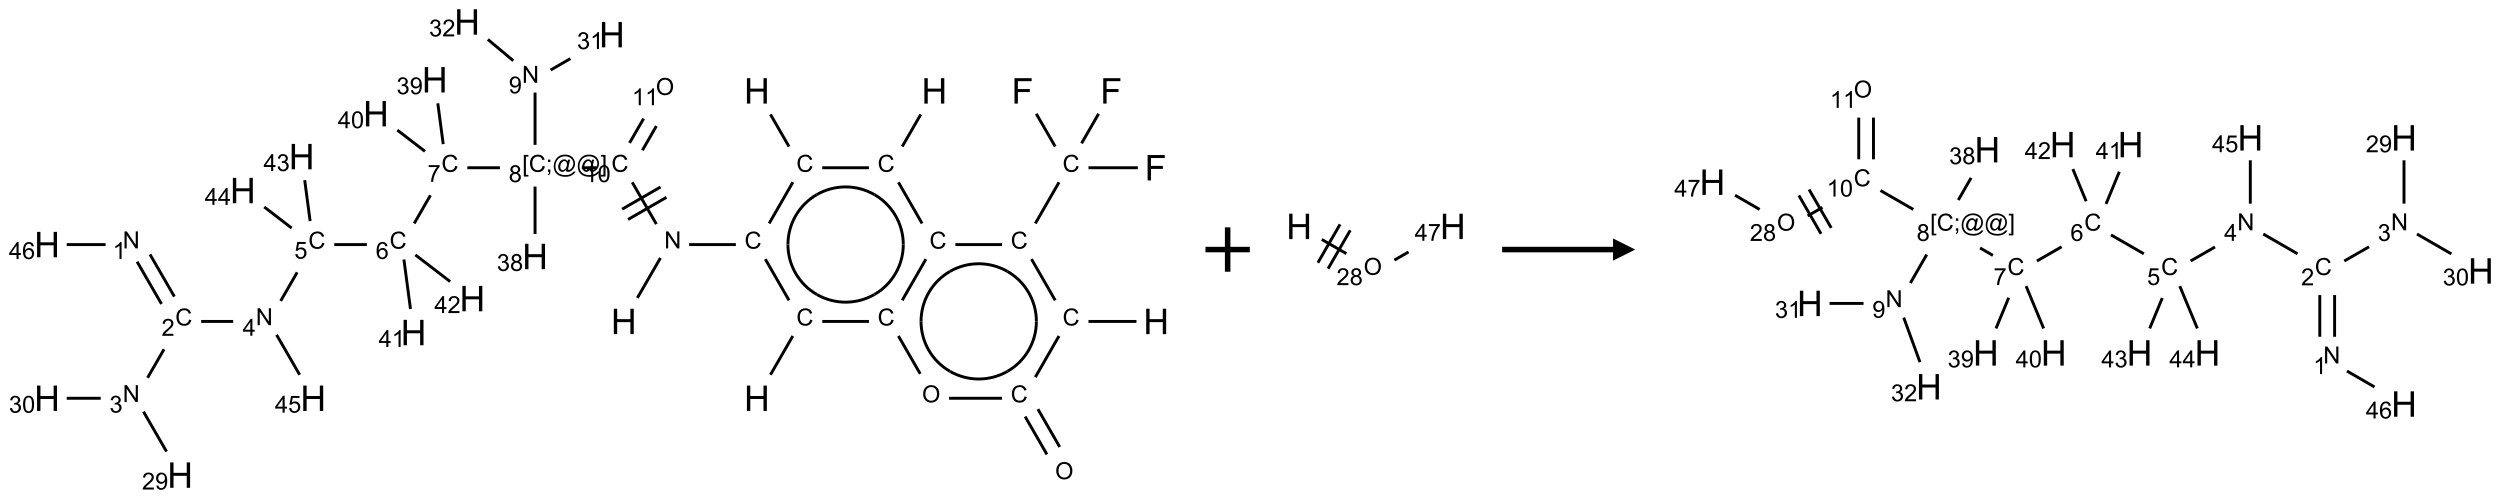 <?xml version="1.0" encoding="UTF-8"?>
<svg xmlns="http://www.w3.org/2000/svg" xmlns:xlink="http://www.w3.org/1999/xlink" width="1127" height="225" viewBox="0 0 1127 225">
<defs>
<g>
<g id="glyph-0-0">
<path d="M 2 0 L 2 -10 L 10 -10 L 10 0 Z M 2.25 -0.25 L 9.75 -0.25 L 9.75 -9.75 L 2.25 -9.75 Z M 2.25 -0.25 "/>
</g>
<g id="glyph-0-1">
<path d="M 1.281 0 L 1.281 -11.453 L 2.797 -11.453 L 2.797 -6.75 L 8.75 -6.75 L 8.75 -11.453 L 10.266 -11.453 L 10.266 0 L 8.75 0 L 8.75 -5.398 L 2.797 -5.398 L 2.797 0 Z M 1.281 0 "/>
</g>
<g id="glyph-0-2">
<path d="M 1.312 0 L 1.312 -11.453 L 9.039 -11.453 L 9.039 -10.102 L 2.828 -10.102 L 2.828 -6.555 L 8.203 -6.555 L 8.203 -5.203 L 2.828 -5.203 L 2.828 0 Z M 1.312 0 "/>
</g>
<g id="glyph-1-0">
<path d="M 1.332 0 L 1.332 -6.668 L 6.668 -6.668 L 6.668 0 Z M 1.5 -0.168 L 6.5 -0.168 L 6.5 -6.5 L 1.5 -6.5 Z M 1.5 -0.168 "/>
</g>
<g id="glyph-1-1">
<path d="M 6.27 -2.676 L 7.281 -2.422 C 7.07 -1.594 6.688 -0.961 6.137 -0.523 C 5.586 -0.086 4.914 0.129 4.121 0.129 C 3.297 0.129 2.629 -0.039 2.113 -0.371 C 1.598 -0.707 1.203 -1.191 0.934 -1.828 C 0.664 -2.465 0.531 -3.145 0.531 -3.875 C 0.531 -4.672 0.684 -5.363 0.988 -5.957 C 1.293 -6.547 1.723 -6.996 2.285 -7.305 C 2.844 -7.613 3.461 -7.766 4.137 -7.766 C 4.898 -7.766 5.543 -7.57 6.062 -7.184 C 6.582 -6.793 6.945 -6.246 7.152 -5.543 L 6.156 -5.309 C 5.98 -5.863 5.723 -6.266 5.387 -6.52 C 5.051 -6.773 4.625 -6.902 4.113 -6.902 C 3.527 -6.902 3.039 -6.762 2.645 -6.48 C 2.25 -6.199 1.973 -5.82 1.812 -5.348 C 1.652 -4.871 1.574 -4.383 1.574 -3.879 C 1.574 -3.23 1.668 -2.664 1.855 -2.18 C 2.047 -1.695 2.34 -1.332 2.738 -1.094 C 3.137 -0.855 3.57 -0.734 4.035 -0.734 C 4.602 -0.734 5.082 -0.898 5.473 -1.223 C 5.867 -1.551 6.133 -2.035 6.27 -2.676 Z M 6.27 -2.676 "/>
</g>
<g id="glyph-1-2">
<path d="M 0.812 0 L 0.812 -7.637 L 1.848 -7.637 L 5.859 -1.641 L 5.859 -7.637 L 6.828 -7.637 L 6.828 0 L 5.793 0 L 1.781 -6 L 1.781 0 Z M 0.812 0 "/>
</g>
<g id="glyph-1-3">
<path d="M 3.973 0 L 3.035 0 L 3.035 -5.973 C 2.809 -5.758 2.516 -5.543 2.148 -5.328 C 1.781 -5.113 1.453 -4.953 1.16 -4.844 L 1.16 -5.75 C 1.684 -5.996 2.145 -6.297 2.535 -6.645 C 2.93 -6.996 3.207 -7.336 3.371 -7.668 L 3.973 -7.668 Z M 3.973 0 "/>
</g>
<g id="glyph-1-4">
<path d="M 0.441 -3.766 C 0.441 -4.668 0.535 -5.395 0.723 -5.945 C 0.906 -6.496 1.184 -6.922 1.551 -7.219 C 1.918 -7.516 2.375 -7.668 2.934 -7.668 C 3.344 -7.668 3.703 -7.586 4.012 -7.418 C 4.32 -7.254 4.574 -7.016 4.777 -6.707 C 4.977 -6.395 5.137 -6.016 5.25 -5.57 C 5.363 -5.125 5.422 -4.523 5.422 -3.766 C 5.422 -2.871 5.328 -2.148 5.145 -1.598 C 4.961 -1.047 4.688 -0.621 4.32 -0.32 C 3.953 -0.02 3.492 0.129 2.934 0.129 C 2.195 0.129 1.617 -0.133 1.199 -0.66 C 0.695 -1.297 0.441 -2.332 0.441 -3.766 Z M 1.406 -3.766 C 1.406 -2.512 1.555 -1.68 1.848 -1.262 C 2.141 -0.848 2.5 -0.641 2.934 -0.641 C 3.363 -0.641 3.727 -0.848 4.02 -1.266 C 4.312 -1.684 4.457 -2.516 4.457 -3.766 C 4.457 -5.023 4.312 -5.859 4.02 -6.27 C 3.727 -6.684 3.359 -6.891 2.922 -6.891 C 2.492 -6.891 2.148 -6.707 1.891 -6.344 C 1.566 -5.879 1.406 -5.02 1.406 -3.766 Z M 1.406 -3.766 "/>
</g>
<g id="glyph-1-5">
<path d="M 0.723 2.121 L 0.723 -7.637 L 2.793 -7.637 L 2.793 -6.859 L 1.66 -6.859 L 1.66 1.344 L 2.793 1.344 L 2.793 2.121 Z M 0.723 2.121 "/>
</g>
<g id="glyph-1-6">
<path d="M 0.949 -4.465 L 0.949 -5.531 L 2.016 -5.531 L 2.016 -4.465 Z M 0.949 0 L 0.949 -1.066 L 2.016 -1.066 L 2.016 0 C 2.016 0.391 1.945 0.711 1.809 0.949 C 1.668 1.191 1.449 1.379 1.145 1.512 L 0.887 1.109 C 1.082 1.023 1.23 0.895 1.324 0.727 C 1.418 0.559 1.469 0.316 1.48 0 Z M 0.949 0 "/>
</g>
<g id="glyph-1-7">
<path d="M 6.047 -0.848 C 5.82 -0.59 5.57 -0.379 5.289 -0.223 C 5.008 -0.062 4.73 0.016 4.449 0.016 C 4.141 0.016 3.84 -0.074 3.547 -0.254 C 3.254 -0.434 3.02 -0.715 2.836 -1.09 C 2.652 -1.465 2.562 -1.875 2.562 -2.324 C 2.562 -2.875 2.703 -3.43 2.988 -3.98 C 3.27 -4.535 3.621 -4.953 4.043 -5.23 C 4.461 -5.508 4.871 -5.645 5.266 -5.645 C 5.566 -5.645 5.855 -5.566 6.129 -5.41 C 6.402 -5.25 6.641 -5.012 6.84 -4.688 L 7.016 -5.496 L 7.949 -5.496 L 7.199 -2 C 7.094 -1.516 7.043 -1.246 7.043 -1.191 C 7.043 -1.098 7.078 -1.02 7.148 -0.949 C 7.219 -0.883 7.305 -0.848 7.406 -0.848 C 7.59 -0.848 7.832 -0.953 8.129 -1.168 C 8.527 -1.445 8.84 -1.816 9.07 -2.285 C 9.301 -2.75 9.418 -3.234 9.418 -3.73 C 9.418 -4.309 9.27 -4.852 8.973 -5.355 C 8.676 -5.859 8.23 -6.262 7.645 -6.562 C 7.055 -6.863 6.406 -7.016 5.691 -7.016 C 4.879 -7.016 4.137 -6.824 3.465 -6.445 C 2.793 -6.066 2.273 -5.52 1.902 -4.809 C 1.535 -4.098 1.348 -3.34 1.348 -2.527 C 1.348 -1.676 1.535 -0.941 1.902 -0.328 C 2.273 0.285 2.809 0.742 3.508 1.035 C 4.207 1.328 4.984 1.473 5.832 1.473 C 6.742 1.473 7.504 1.32 8.121 1.016 C 8.734 0.711 9.195 0.34 9.5 -0.098 L 10.441 -0.098 C 10.266 0.266 9.961 0.637 9.531 1.016 C 9.102 1.395 8.59 1.695 7.996 1.914 C 7.402 2.133 6.688 2.246 5.848 2.246 C 5.078 2.246 4.367 2.145 3.715 1.949 C 3.066 1.75 2.512 1.453 2.051 1.055 C 1.594 0.656 1.25 0.199 1.016 -0.316 C 0.723 -0.973 0.578 -1.684 0.578 -2.441 C 0.578 -3.289 0.75 -4.098 1.098 -4.863 C 1.523 -5.805 2.125 -6.527 2.902 -7.027 C 3.684 -7.527 4.629 -7.777 5.738 -7.777 C 6.602 -7.777 7.375 -7.602 8.059 -7.246 C 8.746 -6.895 9.285 -6.371 9.684 -5.672 C 10.02 -5.07 10.188 -4.418 10.188 -3.715 C 10.188 -2.707 9.832 -1.812 9.125 -1.031 C 8.492 -0.328 7.801 0.02 7.051 0.02 C 6.812 0.02 6.617 -0.016 6.473 -0.09 C 6.324 -0.16 6.215 -0.266 6.145 -0.402 C 6.102 -0.488 6.066 -0.637 6.047 -0.848 Z M 3.527 -2.262 C 3.527 -1.785 3.641 -1.414 3.863 -1.152 C 4.09 -0.887 4.348 -0.754 4.641 -0.754 C 4.836 -0.754 5.039 -0.812 5.254 -0.93 C 5.469 -1.047 5.676 -1.219 5.871 -1.449 C 6.066 -1.676 6.23 -1.969 6.355 -2.32 C 6.48 -2.672 6.543 -3.027 6.543 -3.379 C 6.543 -3.852 6.426 -4.219 6.191 -4.48 C 5.957 -4.738 5.672 -4.871 5.332 -4.871 C 5.109 -4.871 4.902 -4.812 4.707 -4.699 C 4.512 -4.586 4.32 -4.406 4.137 -4.156 C 3.953 -3.906 3.805 -3.602 3.691 -3.246 C 3.582 -2.887 3.527 -2.559 3.527 -2.262 Z M 3.527 -2.262 "/>
</g>
<g id="glyph-1-8">
<path d="M 2.27 2.121 L 0.203 2.121 L 0.203 1.344 L 1.332 1.344 L 1.332 -6.859 L 0.203 -6.859 L 0.203 -7.637 L 2.27 -7.637 Z M 2.27 2.121 "/>
</g>
<g id="glyph-1-9">
<path d="M 1.887 -4.141 C 1.496 -4.281 1.207 -4.484 1.02 -4.75 C 0.832 -5.016 0.738 -5.328 0.738 -5.699 C 0.738 -6.254 0.938 -6.719 1.34 -7.098 C 1.738 -7.477 2.27 -7.668 2.934 -7.668 C 3.598 -7.668 4.137 -7.473 4.543 -7.086 C 4.949 -6.699 5.152 -6.227 5.152 -5.672 C 5.152 -5.316 5.059 -5.008 4.871 -4.746 C 4.688 -4.484 4.406 -4.281 4.027 -4.141 C 4.496 -3.988 4.852 -3.742 5.098 -3.402 C 5.34 -3.062 5.465 -2.656 5.465 -2.184 C 5.465 -1.531 5.234 -0.98 4.77 -0.535 C 4.309 -0.09 3.703 0.129 2.949 0.129 C 2.195 0.129 1.586 -0.094 1.125 -0.539 C 0.664 -0.984 0.434 -1.543 0.434 -2.207 C 0.434 -2.703 0.559 -3.121 0.809 -3.457 C 1.062 -3.793 1.422 -4.02 1.887 -4.141 Z M 1.699 -5.73 C 1.699 -5.367 1.812 -5.074 2.047 -4.844 C 2.281 -4.613 2.582 -4.5 2.953 -4.5 C 3.312 -4.5 3.609 -4.613 3.84 -4.84 C 4.07 -5.066 4.188 -5.348 4.188 -5.676 C 4.188 -6.02 4.07 -6.309 3.832 -6.543 C 3.594 -6.777 3.297 -6.895 2.941 -6.895 C 2.586 -6.895 2.289 -6.781 2.051 -6.551 C 1.816 -6.324 1.699 -6.047 1.699 -5.73 Z M 1.395 -2.203 C 1.395 -1.938 1.461 -1.676 1.586 -1.426 C 1.711 -1.176 1.902 -0.984 2.152 -0.848 C 2.402 -0.711 2.672 -0.641 2.957 -0.641 C 3.406 -0.641 3.777 -0.785 4.066 -1.074 C 4.359 -1.363 4.504 -1.727 4.504 -2.172 C 4.504 -2.625 4.355 -2.996 4.055 -3.293 C 3.754 -3.586 3.379 -3.734 2.926 -3.734 C 2.484 -3.734 2.121 -3.59 1.832 -3.297 C 1.543 -3.004 1.395 -2.641 1.395 -2.203 Z M 1.395 -2.203 "/>
</g>
<g id="glyph-1-10">
<path d="M 0.504 -6.637 L 0.504 -7.535 L 5.449 -7.535 L 5.449 -6.809 C 4.961 -6.289 4.48 -5.602 4.004 -4.746 C 3.527 -3.887 3.156 -3.004 2.895 -2.098 C 2.707 -1.461 2.59 -0.762 2.535 0 L 1.574 0 C 1.582 -0.602 1.703 -1.328 1.926 -2.176 C 2.152 -3.027 2.477 -3.848 2.898 -4.637 C 3.32 -5.426 3.77 -6.094 4.246 -6.637 Z M 0.504 -6.637 "/>
</g>
<g id="glyph-1-11">
<path d="M 5.309 -5.766 L 4.375 -5.691 C 4.293 -6.059 4.172 -6.328 4.02 -6.496 C 3.766 -6.762 3.453 -6.895 3.082 -6.895 C 2.785 -6.895 2.523 -6.812 2.297 -6.645 C 2 -6.43 1.77 -6.117 1.598 -5.703 C 1.43 -5.289 1.34 -4.703 1.332 -3.938 C 1.559 -4.281 1.836 -4.535 2.16 -4.703 C 2.488 -4.871 2.828 -4.953 3.188 -4.953 C 3.812 -4.953 4.344 -4.723 4.785 -4.262 C 5.223 -3.801 5.441 -3.207 5.441 -2.48 C 5.441 -2 5.34 -1.555 5.133 -1.145 C 4.926 -0.73 4.641 -0.418 4.281 -0.199 C 3.922 0.02 3.512 0.129 3.051 0.129 C 2.27 0.129 1.633 -0.156 1.141 -0.73 C 0.648 -1.305 0.402 -2.254 0.402 -3.574 C 0.402 -5.051 0.672 -6.121 1.219 -6.793 C 1.695 -7.375 2.336 -7.668 3.141 -7.668 C 3.742 -7.668 4.234 -7.5 4.617 -7.16 C 5 -6.824 5.23 -6.359 5.309 -5.766 Z M 1.48 -2.473 C 1.48 -2.152 1.547 -1.844 1.684 -1.547 C 1.82 -1.25 2.016 -1.027 2.262 -0.871 C 2.508 -0.719 2.766 -0.641 3.035 -0.641 C 3.434 -0.641 3.773 -0.801 4.059 -1.121 C 4.344 -1.441 4.484 -1.875 4.484 -2.422 C 4.484 -2.949 4.344 -3.367 4.062 -3.668 C 3.781 -3.973 3.426 -4.125 3 -4.125 C 2.578 -4.125 2.219 -3.973 1.922 -3.668 C 1.625 -3.363 1.48 -2.969 1.48 -2.473 Z M 1.48 -2.473 "/>
</g>
<g id="glyph-1-12">
<path d="M 0.441 -2 L 1.426 -2.082 C 1.5 -1.605 1.668 -1.242 1.934 -1.004 C 2.199 -0.762 2.52 -0.641 2.895 -0.641 C 3.348 -0.641 3.73 -0.812 4.043 -1.152 C 4.355 -1.492 4.512 -1.941 4.512 -2.504 C 4.512 -3.039 4.359 -3.461 4.059 -3.77 C 3.758 -4.078 3.367 -4.234 2.879 -4.234 C 2.578 -4.234 2.305 -4.164 2.062 -4.027 C 1.82 -3.891 1.629 -3.715 1.488 -3.496 L 0.609 -3.609 L 1.348 -7.531 L 5.145 -7.531 L 5.145 -6.637 L 2.098 -6.637 L 1.688 -4.582 C 2.145 -4.902 2.625 -5.062 3.129 -5.062 C 3.797 -5.062 4.359 -4.832 4.816 -4.371 C 5.277 -3.91 5.504 -3.312 5.504 -2.59 C 5.504 -1.898 5.305 -1.301 4.902 -0.797 C 4.41 -0.18 3.742 0.129 2.895 0.129 C 2.199 0.129 1.633 -0.062 1.195 -0.453 C 0.758 -0.844 0.504 -1.359 0.441 -2 Z M 0.441 -2 "/>
</g>
<g id="glyph-1-13">
<path d="M 3.449 0 L 3.449 -1.828 L 0.137 -1.828 L 0.137 -2.688 L 3.621 -7.637 L 4.387 -7.637 L 4.387 -2.688 L 5.418 -2.688 L 5.418 -1.828 L 4.387 -1.828 L 4.387 0 Z M 3.449 -2.688 L 3.449 -6.129 L 1.059 -2.688 Z M 3.449 -2.688 "/>
</g>
<g id="glyph-1-14">
<path d="M 5.371 -0.902 L 5.371 0 L 0.324 0 C 0.316 -0.227 0.352 -0.441 0.434 -0.652 C 0.562 -0.996 0.766 -1.332 1.051 -1.668 C 1.332 -2 1.742 -2.387 2.277 -2.824 C 3.105 -3.504 3.668 -4.043 3.957 -4.441 C 4.25 -4.84 4.395 -5.215 4.395 -5.566 C 4.395 -5.938 4.262 -6.254 3.996 -6.508 C 3.73 -6.762 3.387 -6.891 2.957 -6.891 C 2.508 -6.891 2.145 -6.754 1.875 -6.484 C 1.605 -6.215 1.469 -5.84 1.465 -5.359 L 0.5 -5.457 C 0.566 -6.176 0.812 -6.727 1.246 -7.102 C 1.676 -7.477 2.254 -7.668 2.98 -7.668 C 3.711 -7.668 4.293 -7.465 4.719 -7.059 C 5.145 -6.652 5.359 -6.148 5.359 -5.547 C 5.359 -5.242 5.297 -4.941 5.172 -4.645 C 5.047 -4.352 4.84 -4.039 4.551 -3.715 C 4.262 -3.387 3.777 -2.938 3.105 -2.371 C 2.543 -1.898 2.18 -1.578 2.02 -1.41 C 1.859 -1.242 1.73 -1.07 1.625 -0.902 Z M 5.371 -0.902 "/>
</g>
<g id="glyph-1-15">
<path d="M 0.449 -2.016 L 1.387 -2.141 C 1.492 -1.609 1.676 -1.227 1.934 -0.992 C 2.191 -0.758 2.508 -0.641 2.879 -0.641 C 3.32 -0.641 3.695 -0.793 3.996 -1.098 C 4.301 -1.402 4.453 -1.781 4.453 -2.234 C 4.453 -2.664 4.312 -3.02 4.031 -3.301 C 3.75 -3.578 3.391 -3.719 2.957 -3.719 C 2.781 -3.719 2.562 -3.684 2.297 -3.613 L 2.402 -4.438 C 2.465 -4.43 2.516 -4.426 2.551 -4.426 C 2.949 -4.426 3.312 -4.531 3.629 -4.738 C 3.949 -4.949 4.109 -5.27 4.109 -5.703 C 4.109 -6.047 3.992 -6.332 3.762 -6.559 C 3.527 -6.785 3.227 -6.895 2.859 -6.895 C 2.496 -6.895 2.191 -6.781 1.949 -6.551 C 1.707 -6.324 1.547 -5.98 1.48 -5.52 L 0.543 -5.688 C 0.656 -6.316 0.918 -6.805 1.324 -7.148 C 1.73 -7.492 2.234 -7.668 2.84 -7.668 C 3.254 -7.668 3.641 -7.578 3.988 -7.398 C 4.34 -7.219 4.609 -6.977 4.793 -6.668 C 4.98 -6.359 5.074 -6.031 5.074 -5.684 C 5.074 -5.352 4.984 -5.051 4.809 -4.781 C 4.629 -4.512 4.367 -4.297 4.02 -4.137 C 4.473 -4.031 4.824 -3.816 5.074 -3.488 C 5.324 -3.16 5.449 -2.75 5.449 -2.254 C 5.449 -1.59 5.203 -1.023 4.719 -0.559 C 4.234 -0.098 3.617 0.137 2.875 0.137 C 2.203 0.137 1.648 -0.062 1.207 -0.465 C 0.762 -0.863 0.512 -1.379 0.449 -2.016 Z M 0.449 -2.016 "/>
</g>
<g id="glyph-1-16">
<path d="M 0.582 -1.766 L 1.484 -1.848 C 1.562 -1.426 1.707 -1.117 1.922 -0.926 C 2.137 -0.734 2.414 -0.641 2.75 -0.641 C 3.039 -0.641 3.289 -0.707 3.508 -0.84 C 3.727 -0.973 3.902 -1.148 4.043 -1.367 C 4.18 -1.586 4.297 -1.887 4.391 -2.262 C 4.484 -2.637 4.531 -3.016 4.531 -3.406 C 4.531 -3.449 4.531 -3.512 4.527 -3.594 C 4.34 -3.297 4.082 -3.055 3.758 -2.867 C 3.434 -2.68 3.082 -2.59 2.703 -2.59 C 2.07 -2.59 1.535 -2.816 1.098 -3.277 C 0.66 -3.734 0.441 -4.34 0.441 -5.09 C 0.441 -5.863 0.672 -6.484 1.129 -6.957 C 1.586 -7.43 2.156 -7.668 2.844 -7.668 C 3.34 -7.668 3.793 -7.531 4.207 -7.266 C 4.617 -7 4.93 -6.617 5.145 -6.121 C 5.355 -5.629 5.465 -4.91 5.465 -3.973 C 5.465 -2.996 5.359 -2.223 5.145 -1.645 C 4.934 -1.066 4.617 -0.625 4.199 -0.324 C 3.781 -0.02 3.293 0.129 2.73 0.129 C 2.133 0.129 1.645 -0.035 1.266 -0.367 C 0.887 -0.699 0.66 -1.164 0.582 -1.766 Z M 4.422 -5.137 C 4.422 -5.676 4.277 -6.102 3.992 -6.418 C 3.707 -6.734 3.359 -6.891 2.957 -6.891 C 2.543 -6.891 2.18 -6.719 1.871 -6.379 C 1.562 -6.039 1.406 -5.598 1.406 -5.059 C 1.406 -4.57 1.555 -4.176 1.848 -3.871 C 2.141 -3.566 2.5 -3.418 2.934 -3.418 C 3.367 -3.418 3.723 -3.57 4.004 -3.871 C 4.281 -4.176 4.422 -4.598 4.422 -5.137 Z M 4.422 -5.137 "/>
</g>
<g id="glyph-1-17">
<path d="M 0.516 -3.719 C 0.516 -4.984 0.855 -5.977 1.535 -6.695 C 2.215 -7.414 3.094 -7.77 4.172 -7.77 C 4.875 -7.77 5.512 -7.602 6.078 -7.266 C 6.645 -6.93 7.074 -6.461 7.371 -5.855 C 7.668 -5.254 7.816 -4.57 7.816 -3.809 C 7.816 -3.035 7.66 -2.34 7.348 -1.73 C 7.035 -1.117 6.594 -0.656 6.02 -0.34 C 5.449 -0.027 4.828 0.129 4.168 0.129 C 3.449 0.129 2.805 -0.043 2.238 -0.391 C 1.672 -0.738 1.246 -1.211 0.953 -1.812 C 0.66 -2.414 0.516 -3.047 0.516 -3.719 Z M 1.559 -3.703 C 1.559 -2.781 1.805 -2.059 2.301 -1.527 C 2.793 -1 3.414 -0.734 4.16 -0.734 C 4.922 -0.734 5.547 -1 6.039 -1.535 C 6.531 -2.07 6.777 -2.828 6.777 -3.812 C 6.777 -4.434 6.672 -4.977 6.461 -5.441 C 6.25 -5.902 5.945 -6.262 5.539 -6.52 C 5.133 -6.773 4.68 -6.902 4.176 -6.902 C 3.461 -6.902 2.848 -6.656 2.332 -6.164 C 1.816 -5.672 1.559 -4.852 1.559 -3.703 Z M 1.559 -3.703 "/>
</g>
</g>
</defs>
<path fill="none" stroke-width="0.033" stroke-linecap="butt" stroke-linejoin="miter" stroke="rgb(0%, 0%, 0%)" stroke-opacity="1" stroke-miterlimit="10" d="M 8.153 1.042 L 8.362 1.404 " transform="matrix(40, 0, 0, 40, 21.203, 9.9)"/>
<path fill="none" stroke-width="0.033" stroke-linecap="butt" stroke-linejoin="miter" stroke="rgb(0%, 0%, 0%)" stroke-opacity="1" stroke-miterlimit="10" d="M 8.405 1.807 L 8.138 2.271 " transform="matrix(40, 0, 0, 40, 21.203, 9.9)"/>
<path fill="none" stroke-width="0.033" stroke-linecap="butt" stroke-linejoin="miter" stroke="rgb(0%, 0%, 0%)" stroke-opacity="1" stroke-miterlimit="10" d="M 7.763 2.509 L 7.237 2.509 " transform="matrix(40, 0, 0, 40, 21.203, 9.9)"/>
<path fill="none" stroke-width="0.033" stroke-linecap="butt" stroke-linejoin="miter" stroke="rgb(0%, 0%, 0%)" stroke-opacity="1" stroke-miterlimit="10" d="M 6.913 2.66 L 6.653 3.11 " transform="matrix(40, 0, 0, 40, 21.203, 9.9)"/>
<path fill="none" stroke-width="0.033" stroke-linecap="butt" stroke-linejoin="miter" stroke="rgb(0%, 0%, 0%)" stroke-opacity="1" stroke-miterlimit="10" d="M 6.867 2.278 L 6.595 1.807 " transform="matrix(40, 0, 0, 40, 21.203, 9.9)"/>
<path fill="none" stroke-width="0.033" stroke-linecap="butt" stroke-linejoin="miter" stroke="rgb(0%, 0%, 0%)" stroke-opacity="1" stroke-miterlimit="10" d="M 6.914 1.86 L 6.481 2.11 " transform="matrix(40, 0, 0, 40, 21.203, 9.9)"/>
<path fill="none" stroke-width="0.033" stroke-linecap="butt" stroke-linejoin="miter" stroke="rgb(0%, 0%, 0%)" stroke-opacity="1" stroke-miterlimit="10" d="M 6.981 1.976 L 6.548 2.226 " transform="matrix(40, 0, 0, 40, 21.203, 9.9)"/>
<path fill="none" stroke-width="0.033" stroke-linecap="butt" stroke-linejoin="miter" stroke="rgb(0%, 0%, 0%)" stroke-opacity="1" stroke-miterlimit="10" d="M 6.194 1.643 L 6.027 1.643 " transform="matrix(40, 0, 0, 40, 21.203, 9.9)"/>
<path fill="none" stroke-width="0.033" stroke-linecap="butt" stroke-linejoin="miter" stroke="rgb(0%, 0%, 0%)" stroke-opacity="1" stroke-miterlimit="10" d="M 5.104 1.643 L 4.737 1.643 " transform="matrix(40, 0, 0, 40, 21.203, 9.9)"/>
<path fill="none" stroke-width="0.033" stroke-linecap="butt" stroke-linejoin="miter" stroke="rgb(0%, 0%, 0%)" stroke-opacity="1" stroke-miterlimit="10" d="M 4.321 1.953 L 4.138 2.271 " transform="matrix(40, 0, 0, 40, 21.203, 9.9)"/>
<path fill="none" stroke-width="0.033" stroke-linecap="butt" stroke-linejoin="miter" stroke="rgb(0%, 0%, 0%)" stroke-opacity="1" stroke-miterlimit="10" d="M 3.604 2.509 L 3.237 2.509 " transform="matrix(40, 0, 0, 40, 21.203, 9.9)"/>
<path fill="none" stroke-width="0.033" stroke-linecap="butt" stroke-linejoin="miter" stroke="rgb(0%, 0%, 0%)" stroke-opacity="1" stroke-miterlimit="10" d="M 2.819 2.822 L 2.633 3.144 " transform="matrix(40, 0, 0, 40, 21.203, 9.9)"/>
<path fill="none" stroke-width="0.033" stroke-linecap="butt" stroke-linejoin="miter" stroke="rgb(0%, 0%, 0%)" stroke-opacity="1" stroke-miterlimit="10" d="M 2.098 3.375 L 1.737 3.375 " transform="matrix(40, 0, 0, 40, 21.203, 9.9)"/>
<path fill="none" stroke-width="0.033" stroke-linecap="butt" stroke-linejoin="miter" stroke="rgb(0%, 0%, 0%)" stroke-opacity="1" stroke-miterlimit="10" d="M 1.435 3.095 L 1.16 2.619 " transform="matrix(40, 0, 0, 40, 21.203, 9.9)"/>
<path fill="none" stroke-width="0.033" stroke-linecap="butt" stroke-linejoin="miter" stroke="rgb(0%, 0%, 0%)" stroke-opacity="1" stroke-miterlimit="10" d="M 1.29 3.178 L 1.015 2.702 " transform="matrix(40, 0, 0, 40, 21.203, 9.9)"/>
<path fill="none" stroke-width="0.033" stroke-linecap="butt" stroke-linejoin="miter" stroke="rgb(0%, 0%, 0%)" stroke-opacity="1" stroke-miterlimit="10" d="M 0.66 2.509 L 0.222 2.509 " transform="matrix(40, 0, 0, 40, 21.203, 9.9)"/>
<path fill="none" stroke-width="0.033" stroke-linecap="butt" stroke-linejoin="miter" stroke="rgb(0%, 0%, 0%)" stroke-opacity="1" stroke-miterlimit="10" d="M 1.319 3.688 L 1.133 4.01 " transform="matrix(40, 0, 0, 40, 21.203, 9.9)"/>
<path fill="none" stroke-width="0.033" stroke-linecap="butt" stroke-linejoin="miter" stroke="rgb(0%, 0%, 0%)" stroke-opacity="1" stroke-miterlimit="10" d="M 1.087 4.392 L 1.347 4.842 " transform="matrix(40, 0, 0, 40, 21.203, 9.9)"/>
<path fill="none" stroke-width="0.033" stroke-linecap="butt" stroke-linejoin="miter" stroke="rgb(0%, 0%, 0%)" stroke-opacity="1" stroke-miterlimit="10" d="M 0.605 4.241 L 0.222 4.241 " transform="matrix(40, 0, 0, 40, 21.203, 9.9)"/>
<path fill="none" stroke-width="0.033" stroke-linecap="butt" stroke-linejoin="miter" stroke="rgb(0%, 0%, 0%)" stroke-opacity="1" stroke-miterlimit="10" d="M 2.587 3.526 L 2.847 3.976 " transform="matrix(40, 0, 0, 40, 21.203, 9.9)"/>
<path fill="none" stroke-width="0.033" stroke-linecap="butt" stroke-linejoin="miter" stroke="rgb(0%, 0%, 0%)" stroke-opacity="1" stroke-miterlimit="10" d="M 2.965 2.244 L 2.904 1.783 " transform="matrix(40, 0, 0, 40, 21.203, 9.9)"/>
<path fill="none" stroke-width="0.033" stroke-linecap="butt" stroke-linejoin="miter" stroke="rgb(0%, 0%, 0%)" stroke-opacity="1" stroke-miterlimit="10" d="M 2.757 2.323 L 2.448 2.085 " transform="matrix(40, 0, 0, 40, 21.203, 9.9)"/>
<path fill="none" stroke-width="0.033" stroke-linecap="butt" stroke-linejoin="miter" stroke="rgb(0%, 0%, 0%)" stroke-opacity="1" stroke-miterlimit="10" d="M 4.022 2.677 L 4.096 3.235 " transform="matrix(40, 0, 0, 40, 21.203, 9.9)"/>
<path fill="none" stroke-width="0.033" stroke-linecap="butt" stroke-linejoin="miter" stroke="rgb(0%, 0%, 0%)" stroke-opacity="1" stroke-miterlimit="10" d="M 4.151 2.625 L 4.543 2.926 " transform="matrix(40, 0, 0, 40, 21.203, 9.9)"/>
<path fill="none" stroke-width="0.033" stroke-linecap="butt" stroke-linejoin="miter" stroke="rgb(0%, 0%, 0%)" stroke-opacity="1" stroke-miterlimit="10" d="M 4.465 1.377 L 4.404 0.917 " transform="matrix(40, 0, 0, 40, 21.203, 9.9)"/>
<path fill="none" stroke-width="0.033" stroke-linecap="butt" stroke-linejoin="miter" stroke="rgb(0%, 0%, 0%)" stroke-opacity="1" stroke-miterlimit="10" d="M 4.259 1.458 L 3.948 1.219 " transform="matrix(40, 0, 0, 40, 21.203, 9.9)"/>
<path fill="none" stroke-width="0.033" stroke-linecap="butt" stroke-linejoin="miter" stroke="rgb(0%, 0%, 0%)" stroke-opacity="1" stroke-miterlimit="10" d="M 5.5 1.385 L 5.5 0.796 " transform="matrix(40, 0, 0, 40, 21.203, 9.9)"/>
<path fill="none" stroke-width="0.033" stroke-linecap="butt" stroke-linejoin="miter" stroke="rgb(0%, 0%, 0%)" stroke-opacity="1" stroke-miterlimit="10" d="M 5.675 0.542 L 5.898 0.413 " transform="matrix(40, 0, 0, 40, 21.203, 9.9)"/>
<path fill="none" stroke-width="0.033" stroke-linecap="butt" stroke-linejoin="miter" stroke="rgb(0%, 0%, 0%)" stroke-opacity="1" stroke-miterlimit="10" d="M 5.255 0.437 L 4.968 0.197 " transform="matrix(40, 0, 0, 40, 21.203, 9.9)"/>
<path fill="none" stroke-width="0.033" stroke-linecap="butt" stroke-linejoin="miter" stroke="rgb(0%, 0%, 0%)" stroke-opacity="1" stroke-miterlimit="10" d="M 5.5 1.855 L 5.5 2.39 " transform="matrix(40, 0, 0, 40, 21.203, 9.9)"/>
<path fill="none" stroke-width="0.033" stroke-linecap="butt" stroke-linejoin="miter" stroke="rgb(0%, 0%, 0%)" stroke-opacity="1" stroke-miterlimit="10" d="M 6.71 1.446 L 6.867 1.173 " transform="matrix(40, 0, 0, 40, 21.203, 9.9)"/>
<path fill="none" stroke-width="0.033" stroke-linecap="butt" stroke-linejoin="miter" stroke="rgb(0%, 0%, 0%)" stroke-opacity="1" stroke-miterlimit="10" d="M 6.565 1.363 L 6.723 1.09 " transform="matrix(40, 0, 0, 40, 21.203, 9.9)"/>
<path fill="none" stroke-width="0.033" stroke-linecap="butt" stroke-linejoin="miter" stroke="rgb(0%, 0%, 0%)" stroke-opacity="1" stroke-miterlimit="10" d="M 8.095 2.673 L 8.362 3.137 " transform="matrix(40, 0, 0, 40, 21.203, 9.9)"/>
<path fill="none" stroke-width="0.033" stroke-linecap="butt" stroke-linejoin="miter" stroke="rgb(0%, 0%, 0%)" stroke-opacity="1" stroke-miterlimit="10" d="M 8.405 3.539 L 8.153 3.976 " transform="matrix(40, 0, 0, 40, 21.203, 9.9)"/>
<path fill="none" stroke-width="0.033" stroke-linecap="butt" stroke-linejoin="miter" stroke="rgb(0%, 0%, 0%)" stroke-opacity="1" stroke-miterlimit="10" d="M 8.737 3.375 L 9.263 3.375 " transform="matrix(40, 0, 0, 40, 21.203, 9.9)"/>
<path fill="none" stroke-width="0.033" stroke-linecap="butt" stroke-linejoin="miter" stroke="rgb(0%, 0%, 0%)" stroke-opacity="1" stroke-miterlimit="10" d="M 9.595 3.539 L 9.841 3.966 " transform="matrix(40, 0, 0, 40, 21.203, 9.9)"/>
<path fill="none" stroke-width="0.033" stroke-linecap="butt" stroke-linejoin="miter" stroke="rgb(0%, 0%, 0%)" stroke-opacity="1" stroke-miterlimit="10" d="M 10.166 4.241 L 10.763 4.241 " transform="matrix(40, 0, 0, 40, 21.203, 9.9)"/>
<path fill="none" stroke-width="0.033" stroke-linecap="butt" stroke-linejoin="miter" stroke="rgb(0%, 0%, 0%)" stroke-opacity="1" stroke-miterlimit="10" d="M 11.023 4.447 L 11.269 4.874 " transform="matrix(40, 0, 0, 40, 21.203, 9.9)"/>
<path fill="none" stroke-width="0.033" stroke-linecap="butt" stroke-linejoin="miter" stroke="rgb(0%, 0%, 0%)" stroke-opacity="1" stroke-miterlimit="10" d="M 11.167 4.363 L 11.413 4.79 " transform="matrix(40, 0, 0, 40, 21.203, 9.9)"/>
<path fill="none" stroke-width="0.033" stroke-linecap="butt" stroke-linejoin="miter" stroke="rgb(0%, 0%, 0%)" stroke-opacity="1" stroke-miterlimit="10" d="M 11.138 4.003 L 11.405 3.539 " transform="matrix(40, 0, 0, 40, 21.203, 9.9)"/>
<path fill="none" stroke-width="0.033" stroke-linecap="butt" stroke-linejoin="miter" stroke="rgb(0%, 0%, 0%)" stroke-opacity="1" stroke-miterlimit="10" d="M 11.737 3.375 L 12.278 3.375 " transform="matrix(40, 0, 0, 40, 21.203, 9.9)"/>
<path fill="none" stroke-width="0.033" stroke-linecap="butt" stroke-linejoin="miter" stroke="rgb(0%, 0%, 0%)" stroke-opacity="1" stroke-miterlimit="10" d="M 11.362 3.137 L 11.095 2.673 " transform="matrix(40, 0, 0, 40, 21.203, 9.9)"/>
<path fill="none" stroke-width="0.033" stroke-linecap="butt" stroke-linejoin="miter" stroke="rgb(0%, 0%, 0%)" stroke-opacity="1" stroke-miterlimit="10" d="M 11.138 2.271 L 11.405 1.807 " transform="matrix(40, 0, 0, 40, 21.203, 9.9)"/>
<path fill="none" stroke-width="0.033" stroke-linecap="butt" stroke-linejoin="miter" stroke="rgb(0%, 0%, 0%)" stroke-opacity="1" stroke-miterlimit="10" d="M 11.362 1.404 L 11.149 1.035 " transform="matrix(40, 0, 0, 40, 21.203, 9.9)"/>
<path fill="none" stroke-width="0.033" stroke-linecap="butt" stroke-linejoin="miter" stroke="rgb(0%, 0%, 0%)" stroke-opacity="1" stroke-miterlimit="10" d="M 11.737 1.643 L 12.293 1.643 " transform="matrix(40, 0, 0, 40, 21.203, 9.9)"/>
<path fill="none" stroke-width="0.033" stroke-linecap="butt" stroke-linejoin="miter" stroke="rgb(0%, 0%, 0%)" stroke-opacity="1" stroke-miterlimit="10" d="M 11.659 1.368 L 11.851 1.035 " transform="matrix(40, 0, 0, 40, 21.203, 9.9)"/>
<path fill="none" stroke-width="0.033" stroke-linecap="butt" stroke-linejoin="miter" stroke="rgb(0%, 0%, 0%)" stroke-opacity="1" stroke-miterlimit="10" d="M 10.763 2.509 L 10.237 2.509 " transform="matrix(40, 0, 0, 40, 21.203, 9.9)"/>
<path fill="none" stroke-width="0.033" stroke-linecap="butt" stroke-linejoin="miter" stroke="rgb(0%, 0%, 0%)" stroke-opacity="1" stroke-miterlimit="10" d="M 9.905 2.673 L 9.638 3.137 " transform="matrix(40, 0, 0, 40, 21.203, 9.9)"/>
<path fill="none" stroke-width="0.033" stroke-linecap="butt" stroke-linejoin="miter" stroke="rgb(0%, 0%, 0%)" stroke-opacity="1" stroke-miterlimit="10" d="M 9.862 2.271 L 9.595 1.807 " transform="matrix(40, 0, 0, 40, 21.203, 9.9)"/>
<path fill="none" stroke-width="0.033" stroke-linecap="butt" stroke-linejoin="miter" stroke="rgb(0%, 0%, 0%)" stroke-opacity="1" stroke-miterlimit="10" d="M 9.263 1.643 L 8.737 1.643 " transform="matrix(40, 0, 0, 40, 21.203, 9.9)"/>
<path fill="none" stroke-width="0.033" stroke-linecap="butt" stroke-linejoin="miter" stroke="rgb(0%, 0%, 0%)" stroke-opacity="1" stroke-miterlimit="10" d="M 9.638 1.404 L 9.847 1.042 " transform="matrix(40, 0, 0, 40, 21.203, 9.9)"/>
<path fill="none" stroke-width="0.033" stroke-linecap="butt" stroke-linejoin="miter" stroke="rgb(0%, 0%, 0%)" stroke-opacity="1" stroke-miterlimit="10" d="M 8.35 2.509 C 8.35 2.277 8.474 2.062 8.675 1.946 " transform="matrix(40, 0, 0, 40, 21.203, 9.9)"/>
<path fill="none" stroke-width="0.033" stroke-linecap="butt" stroke-linejoin="miter" stroke="rgb(0%, 0%, 0%)" stroke-opacity="1" stroke-miterlimit="10" d="M 8.675 3.071 C 8.474 2.955 8.35 2.741 8.35 2.509 " transform="matrix(40, 0, 0, 40, 21.203, 9.9)"/>
<path fill="none" stroke-width="0.033" stroke-linecap="butt" stroke-linejoin="miter" stroke="rgb(0%, 0%, 0%)" stroke-opacity="1" stroke-miterlimit="10" d="M 9.325 3.071 C 9.124 3.187 8.876 3.187 8.675 3.071 " transform="matrix(40, 0, 0, 40, 21.203, 9.9)"/>
<path fill="none" stroke-width="0.033" stroke-linecap="butt" stroke-linejoin="miter" stroke="rgb(0%, 0%, 0%)" stroke-opacity="1" stroke-miterlimit="10" d="M 9.65 2.509 C 9.65 2.741 9.526 2.955 9.325 3.071 " transform="matrix(40, 0, 0, 40, 21.203, 9.9)"/>
<path fill="none" stroke-width="0.033" stroke-linecap="butt" stroke-linejoin="miter" stroke="rgb(0%, 0%, 0%)" stroke-opacity="1" stroke-miterlimit="10" d="M 9.325 1.946 C 9.526 2.062 9.65 2.277 9.65 2.509 " transform="matrix(40, 0, 0, 40, 21.203, 9.9)"/>
<path fill="none" stroke-width="0.033" stroke-linecap="butt" stroke-linejoin="miter" stroke="rgb(0%, 0%, 0%)" stroke-opacity="1" stroke-miterlimit="10" d="M 8.675 1.946 C 8.876 1.83 9.124 1.83 9.325 1.946 " transform="matrix(40, 0, 0, 40, 21.203, 9.9)"/>
<path fill="none" stroke-width="0.033" stroke-linecap="butt" stroke-linejoin="miter" stroke="rgb(0%, 0%, 0%)" stroke-opacity="1" stroke-miterlimit="10" d="M 10.175 3.937 C 9.974 3.821 9.85 3.607 9.85 3.375 " transform="matrix(40, 0, 0, 40, 21.203, 9.9)"/>
<path fill="none" stroke-width="0.033" stroke-linecap="butt" stroke-linejoin="miter" stroke="rgb(0%, 0%, 0%)" stroke-opacity="1" stroke-miterlimit="10" d="M 10.825 3.937 C 10.624 4.053 10.376 4.053 10.175 3.937 " transform="matrix(40, 0, 0, 40, 21.203, 9.9)"/>
<path fill="none" stroke-width="0.033" stroke-linecap="butt" stroke-linejoin="miter" stroke="rgb(0%, 0%, 0%)" stroke-opacity="1" stroke-miterlimit="10" d="M 11.15 3.375 C 11.15 3.607 11.026 3.821 10.825 3.937 " transform="matrix(40, 0, 0, 40, 21.203, 9.9)"/>
<path fill="none" stroke-width="0.033" stroke-linecap="butt" stroke-linejoin="miter" stroke="rgb(0%, 0%, 0%)" stroke-opacity="1" stroke-miterlimit="10" d="M 10.825 2.812 C 11.026 2.928 11.15 3.143 11.15 3.375 " transform="matrix(40, 0, 0, 40, 21.203, 9.9)"/>
<path fill="none" stroke-width="0.033" stroke-linecap="butt" stroke-linejoin="miter" stroke="rgb(0%, 0%, 0%)" stroke-opacity="1" stroke-miterlimit="10" d="M 10.175 2.812 C 10.376 2.696 10.624 2.696 10.825 2.812 " transform="matrix(40, 0, 0, 40, 21.203, 9.9)"/>
<path fill="none" stroke-width="0.033" stroke-linecap="butt" stroke-linejoin="miter" stroke="rgb(0%, 0%, 0%)" stroke-opacity="1" stroke-miterlimit="10" d="M 9.85 3.375 C 9.85 3.143 9.974 2.928 10.175 2.812 " transform="matrix(40, 0, 0, 40, 21.203, 9.9)"/>
<g fill="rgb(0%, 0%, 0%)" fill-opacity="1">
<use xlink:href="#glyph-0-1" x="335.43" y="46.699"/>
</g>
<g fill="rgb(0%, 0%, 0%)" fill-opacity="1">
<use xlink:href="#glyph-1-1" x="358.984" y="77.457"/>
</g>
<g fill="rgb(0%, 0%, 0%)" fill-opacity="1">
<use xlink:href="#glyph-1-1" x="335.609" y="112.098"/>
</g>
<g fill="rgb(0%, 0%, 0%)" fill-opacity="1">
<use xlink:href="#glyph-1-2" x="299.438" y="111.965"/>
</g>
<g fill="rgb(0%, 0%, 0%)" fill-opacity="1">
<use xlink:href="#glyph-0-1" x="275.43" y="150.621"/>
</g>
<g fill="rgb(0%, 0%, 0%)" fill-opacity="1">
<use xlink:href="#glyph-1-1" x="275.609" y="77.457"/>
</g>
<g fill="rgb(0%, 0%, 0%)" fill-opacity="1">
<use xlink:href="#glyph-1-3" x="263.453" y="82.094"/>
<use xlink:href="#glyph-1-4" x="269.385" y="82.094"/>
</g>
<g fill="rgb(0%, 0%, 0%)" fill-opacity="1">
<use xlink:href="#glyph-1-5" x="235.414" y="77.465"/>
<use xlink:href="#glyph-1-1" x="238.378" y="77.465"/>
<use xlink:href="#glyph-1-6" x="246.081" y="77.465"/>
<use xlink:href="#glyph-1-7" x="249.044" y="77.465"/>
<use xlink:href="#glyph-1-7" x="259.872" y="77.465"/>
<use xlink:href="#glyph-1-8" x="270.701" y="77.465"/>
</g>
<g fill="rgb(0%, 0%, 0%)" fill-opacity="1">
<use xlink:href="#glyph-1-9" x="229.344" y="82.094"/>
</g>
<g fill="rgb(0%, 0%, 0%)" fill-opacity="1">
<use xlink:href="#glyph-1-1" x="198.984" y="77.457"/>
</g>
<g fill="rgb(0%, 0%, 0%)" fill-opacity="1">
<use xlink:href="#glyph-1-10" x="192.734" y="81.965"/>
</g>
<g fill="rgb(0%, 0%, 0%)" fill-opacity="1">
<use xlink:href="#glyph-1-1" x="175.609" y="112.098"/>
</g>
<g fill="rgb(0%, 0%, 0%)" fill-opacity="1">
<use xlink:href="#glyph-1-11" x="169.363" y="116.734"/>
</g>
<g fill="rgb(0%, 0%, 0%)" fill-opacity="1">
<use xlink:href="#glyph-1-1" x="138.984" y="112.098"/>
</g>
<g fill="rgb(0%, 0%, 0%)" fill-opacity="1">
<use xlink:href="#glyph-1-12" x="132.676" y="116.602"/>
</g>
<g fill="rgb(0%, 0%, 0%)" fill-opacity="1">
<use xlink:href="#glyph-1-2" x="115.328" y="146.605"/>
</g>
<g fill="rgb(0%, 0%, 0%)" fill-opacity="1">
<use xlink:href="#glyph-1-13" x="109.391" y="151.344"/>
</g>
<g fill="rgb(0%, 0%, 0%)" fill-opacity="1">
<use xlink:href="#glyph-1-1" x="78.984" y="146.738"/>
</g>
<g fill="rgb(0%, 0%, 0%)" fill-opacity="1">
<use xlink:href="#glyph-1-14" x="72.812" y="151.375"/>
</g>
<g fill="rgb(0%, 0%, 0%)" fill-opacity="1">
<use xlink:href="#glyph-1-2" x="55.328" y="111.965"/>
</g>
<g fill="rgb(0%, 0%, 0%)" fill-opacity="1">
<use xlink:href="#glyph-1-3" x="50.832" y="116.734"/>
</g>
<g fill="rgb(0%, 0%, 0%)" fill-opacity="1">
<use xlink:href="#glyph-0-1" x="15.43" y="115.98"/>
</g>
<g fill="rgb(0%, 0%, 0%)" fill-opacity="1">
<use xlink:href="#glyph-1-13" x="4.004" y="116.773"/>
<use xlink:href="#glyph-1-11" x="9.936" y="116.773"/>
</g>
<g fill="rgb(0%, 0%, 0%)" fill-opacity="1">
<use xlink:href="#glyph-1-2" x="55.328" y="181.246"/>
</g>
<g fill="rgb(0%, 0%, 0%)" fill-opacity="1">
<use xlink:href="#glyph-1-15" x="49.359" y="186.016"/>
</g>
<g fill="rgb(0%, 0%, 0%)" fill-opacity="1">
<use xlink:href="#glyph-0-1" x="75.43" y="219.902"/>
</g>
<g fill="rgb(0%, 0%, 0%)" fill-opacity="1">
<use xlink:href="#glyph-1-14" x="63.984" y="220.695"/>
<use xlink:href="#glyph-1-16" x="69.917" y="220.695"/>
</g>
<g fill="rgb(0%, 0%, 0%)" fill-opacity="1">
<use xlink:href="#glyph-0-1" x="15.43" y="185.262"/>
</g>
<g fill="rgb(0%, 0%, 0%)" fill-opacity="1">
<use xlink:href="#glyph-1-15" x="4.023" y="186.055"/>
<use xlink:href="#glyph-1-4" x="9.956" y="186.055"/>
</g>
<g fill="rgb(0%, 0%, 0%)" fill-opacity="1">
<use xlink:href="#glyph-0-1" x="135.43" y="185.262"/>
</g>
<g fill="rgb(0%, 0%, 0%)" fill-opacity="1">
<use xlink:href="#glyph-1-13" x="123.941" y="186.023"/>
<use xlink:href="#glyph-1-12" x="129.874" y="186.023"/>
</g>
<g fill="rgb(0%, 0%, 0%)" fill-opacity="1">
<use xlink:href="#glyph-0-1" x="130.211" y="76.324"/>
</g>
<g fill="rgb(0%, 0%, 0%)" fill-opacity="1">
<use xlink:href="#glyph-1-13" x="118.777" y="77.113"/>
<use xlink:href="#glyph-1-15" x="124.71" y="77.113"/>
</g>
<g fill="rgb(0%, 0%, 0%)" fill-opacity="1">
<use xlink:href="#glyph-0-1" x="103.695" y="91.629"/>
</g>
<g fill="rgb(0%, 0%, 0%)" fill-opacity="1">
<use xlink:href="#glyph-1-13" x="92.293" y="92.391"/>
<use xlink:href="#glyph-1-13" x="98.225" y="92.391"/>
</g>
<g fill="rgb(0%, 0%, 0%)" fill-opacity="1">
<use xlink:href="#glyph-0-1" x="180.652" y="155.637"/>
</g>
<g fill="rgb(0%, 0%, 0%)" fill-opacity="1">
<use xlink:href="#glyph-1-13" x="170.691" y="156.43"/>
<use xlink:href="#glyph-1-3" x="176.624" y="156.43"/>
</g>
<g fill="rgb(0%, 0%, 0%)" fill-opacity="1">
<use xlink:href="#glyph-0-1" x="207.164" y="140.332"/>
</g>
<g fill="rgb(0%, 0%, 0%)" fill-opacity="1">
<use xlink:href="#glyph-1-13" x="195.809" y="141.125"/>
<use xlink:href="#glyph-1-14" x="201.741" y="141.125"/>
</g>
<g fill="rgb(0%, 0%, 0%)" fill-opacity="1">
<use xlink:href="#glyph-0-1" x="190.211" y="41.684"/>
</g>
<g fill="rgb(0%, 0%, 0%)" fill-opacity="1">
<use xlink:href="#glyph-1-15" x="178.762" y="42.473"/>
<use xlink:href="#glyph-1-16" x="184.694" y="42.473"/>
</g>
<g fill="rgb(0%, 0%, 0%)" fill-opacity="1">
<use xlink:href="#glyph-0-1" x="163.695" y="56.988"/>
</g>
<g fill="rgb(0%, 0%, 0%)" fill-opacity="1">
<use xlink:href="#glyph-1-13" x="152.289" y="57.781"/>
<use xlink:href="#glyph-1-4" x="158.221" y="57.781"/>
</g>
<g fill="rgb(0%, 0%, 0%)" fill-opacity="1">
<use xlink:href="#glyph-1-2" x="235.328" y="37.324"/>
</g>
<g fill="rgb(0%, 0%, 0%)" fill-opacity="1">
<use xlink:href="#glyph-1-16" x="229.344" y="42.094"/>
</g>
<g fill="rgb(0%, 0%, 0%)" fill-opacity="1">
<use xlink:href="#glyph-0-1" x="270.07" y="21.34"/>
</g>
<g fill="rgb(0%, 0%, 0%)" fill-opacity="1">
<use xlink:href="#glyph-1-15" x="260.113" y="22.133"/>
<use xlink:href="#glyph-1-3" x="266.046" y="22.133"/>
</g>
<g fill="rgb(0%, 0%, 0%)" fill-opacity="1">
<use xlink:href="#glyph-0-1" x="204.789" y="15.629"/>
</g>
<g fill="rgb(0%, 0%, 0%)" fill-opacity="1">
<use xlink:href="#glyph-1-15" x="193.434" y="16.422"/>
<use xlink:href="#glyph-1-14" x="199.366" y="16.422"/>
</g>
<g fill="rgb(0%, 0%, 0%)" fill-opacity="1">
<use xlink:href="#glyph-0-1" x="235.43" y="121.34"/>
</g>
<g fill="rgb(0%, 0%, 0%)" fill-opacity="1">
<use xlink:href="#glyph-1-15" x="223.98" y="122.133"/>
<use xlink:href="#glyph-1-9" x="229.913" y="122.133"/>
</g>
<g fill="rgb(0%, 0%, 0%)" fill-opacity="1">
<use xlink:href="#glyph-1-17" x="295.625" y="42.82"/>
</g>
<g fill="rgb(0%, 0%, 0%)" fill-opacity="1">
<use xlink:href="#glyph-1-3" x="284.898" y="47.453"/>
<use xlink:href="#glyph-1-3" x="290.831" y="47.453"/>
</g>
<g fill="rgb(0%, 0%, 0%)" fill-opacity="1">
<use xlink:href="#glyph-1-1" x="358.984" y="146.738"/>
</g>
<g fill="rgb(0%, 0%, 0%)" fill-opacity="1">
<use xlink:href="#glyph-0-1" x="335.43" y="185.262"/>
</g>
<g fill="rgb(0%, 0%, 0%)" fill-opacity="1">
<use xlink:href="#glyph-1-1" x="395.609" y="146.738"/>
</g>
<g fill="rgb(0%, 0%, 0%)" fill-opacity="1">
<use xlink:href="#glyph-1-17" x="415.625" y="181.383"/>
</g>
<g fill="rgb(0%, 0%, 0%)" fill-opacity="1">
<use xlink:href="#glyph-1-1" x="455.609" y="181.379"/>
</g>
<g fill="rgb(0%, 0%, 0%)" fill-opacity="1">
<use xlink:href="#glyph-1-17" x="475.625" y="216.023"/>
</g>
<g fill="rgb(0%, 0%, 0%)" fill-opacity="1">
<use xlink:href="#glyph-1-1" x="478.984" y="146.738"/>
</g>
<g fill="rgb(0%, 0%, 0%)" fill-opacity="1">
<use xlink:href="#glyph-0-1" x="515.43" y="150.621"/>
</g>
<g fill="rgb(0%, 0%, 0%)" fill-opacity="1">
<use xlink:href="#glyph-1-1" x="455.609" y="112.098"/>
</g>
<g fill="rgb(0%, 0%, 0%)" fill-opacity="1">
<use xlink:href="#glyph-1-1" x="478.984" y="77.457"/>
</g>
<g fill="rgb(0%, 0%, 0%)" fill-opacity="1">
<use xlink:href="#glyph-0-2" x="456.027" y="46.699"/>
</g>
<g fill="rgb(0%, 0%, 0%)" fill-opacity="1">
<use xlink:href="#glyph-0-2" x="516.027" y="81.34"/>
</g>
<g fill="rgb(0%, 0%, 0%)" fill-opacity="1">
<use xlink:href="#glyph-0-2" x="496.027" y="46.699"/>
</g>
<g fill="rgb(0%, 0%, 0%)" fill-opacity="1">
<use xlink:href="#glyph-1-1" x="418.984" y="112.098"/>
</g>
<g fill="rgb(0%, 0%, 0%)" fill-opacity="1">
<use xlink:href="#glyph-1-1" x="395.609" y="77.457"/>
</g>
<g fill="rgb(0%, 0%, 0%)" fill-opacity="1">
<use xlink:href="#glyph-0-1" x="415.43" y="46.699"/>
</g>
<path fill="none" stroke-width="0.062" stroke-linecap="butt" stroke-linejoin="miter" stroke="rgb(0%, 0%, 0%)" stroke-opacity="1" stroke-miterlimit="10" d="M 0 0 L 0.5 0 M 0.25 -0.25 L 0.25 0.25 " transform="matrix(40, 0, 0, 40, 543.426, 112.5)"/>
<path fill="none" stroke-width="0.033" stroke-linecap="butt" stroke-linejoin="miter" stroke="rgb(0%, 0%, 0%)" stroke-opacity="1" stroke-miterlimit="10" d="M 0.255 0.147 L 0.532 0.307 " transform="matrix(40, 0, 0, 40, 585.652, 102.059)"/>
<path fill="none" stroke-width="0.033" stroke-linecap="butt" stroke-linejoin="miter" stroke="rgb(0%, 0%, 0%)" stroke-opacity="1" stroke-miterlimit="10" d="M 0.326 0.477 L 0.576 0.044 " transform="matrix(40, 0, 0, 40, 585.652, 102.059)"/>
<path fill="none" stroke-width="0.033" stroke-linecap="butt" stroke-linejoin="miter" stroke="rgb(0%, 0%, 0%)" stroke-opacity="1" stroke-miterlimit="10" d="M 0.211 0.41 L 0.461 -0.023 " transform="matrix(40, 0, 0, 40, 585.652, 102.059)"/>
<path fill="none" stroke-width="0.033" stroke-linecap="butt" stroke-linejoin="miter" stroke="rgb(0%, 0%, 0%)" stroke-opacity="1" stroke-miterlimit="10" d="M 1.073 0.38 L 1.233 0.288 " transform="matrix(40, 0, 0, 40, 585.652, 102.059)"/>
<g fill="rgb(0%, 0%, 0%)" fill-opacity="1">
<use xlink:href="#glyph-0-1" x="579.879" y="107.785"/>
</g>
<g fill="rgb(0%, 0%, 0%)" fill-opacity="1">
<use xlink:href="#glyph-1-17" x="614.715" y="123.906"/>
</g>
<g fill="rgb(0%, 0%, 0%)" fill-opacity="1">
<use xlink:href="#glyph-1-14" x="602.504" y="128.539"/>
<use xlink:href="#glyph-1-9" x="608.436" y="128.539"/>
</g>
<g fill="rgb(0%, 0%, 0%)" fill-opacity="1">
<use xlink:href="#glyph-0-1" x="649.16" y="107.785"/>
</g>
<g fill="rgb(0%, 0%, 0%)" fill-opacity="1">
<use xlink:href="#glyph-1-13" x="637.727" y="108.547"/>
<use xlink:href="#glyph-1-10" x="643.659" y="108.547"/>
</g>
<path fill-rule="nonzero" fill="rgb(0%, 0%, 0%)" fill-opacity="1" d="M 677.156 113.75 L 727.156 113.75 L 727.156 117.5 L 737.156 112.5 L 727.156 107.5 L 727.156 111.25 L 677.156 111.25 "/>
<path fill="none" stroke-width="0.033" stroke-linecap="butt" stroke-linejoin="miter" stroke="rgb(0%, 0%, 0%)" stroke-opacity="1" stroke-miterlimit="10" d="M 7.012 2.742 L 7.012 2.272 " transform="matrix(40, 0, 0, 40, 771.961, 42.137)"/>
<path fill="none" stroke-width="0.033" stroke-linecap="butt" stroke-linejoin="miter" stroke="rgb(0%, 0%, 0%)" stroke-opacity="1" stroke-miterlimit="10" d="M 6.845 2.742 L 6.845 2.272 " transform="matrix(40, 0, 0, 40, 771.961, 42.137)"/>
<path fill="none" stroke-width="0.033" stroke-linecap="butt" stroke-linejoin="miter" stroke="rgb(0%, 0%, 0%)" stroke-opacity="1" stroke-miterlimit="10" d="M 7.121 1.888 L 7.4 1.728 " transform="matrix(40, 0, 0, 40, 771.961, 42.137)"/>
<path fill="none" stroke-width="0.033" stroke-linecap="butt" stroke-linejoin="miter" stroke="rgb(0%, 0%, 0%)" stroke-opacity="1" stroke-miterlimit="10" d="M 7.794 1.242 L 7.794 0.753 " transform="matrix(40, 0, 0, 40, 771.961, 42.137)"/>
<path fill="none" stroke-width="0.033" stroke-linecap="butt" stroke-linejoin="miter" stroke="rgb(0%, 0%, 0%)" stroke-opacity="1" stroke-miterlimit="10" d="M 7.94 1.584 L 8.328 1.808 " transform="matrix(40, 0, 0, 40, 771.961, 42.137)"/>
<path fill="none" stroke-width="0.033" stroke-linecap="butt" stroke-linejoin="miter" stroke="rgb(0%, 0%, 0%)" stroke-opacity="1" stroke-miterlimit="10" d="M 6.594 1.807 L 6.208 1.584 " transform="matrix(40, 0, 0, 40, 771.961, 42.137)"/>
<path fill="none" stroke-width="0.033" stroke-linecap="butt" stroke-linejoin="miter" stroke="rgb(0%, 0%, 0%)" stroke-opacity="1" stroke-miterlimit="10" d="M 5.664 1.73 L 5.389 1.888 " transform="matrix(40, 0, 0, 40, 771.961, 42.137)"/>
<path fill="none" stroke-width="0.033" stroke-linecap="butt" stroke-linejoin="miter" stroke="rgb(0%, 0%, 0%)" stroke-opacity="1" stroke-miterlimit="10" d="M 4.862 1.807 L 4.492 1.594 " transform="matrix(40, 0, 0, 40, 771.961, 42.137)"/>
<path fill="none" stroke-width="0.033" stroke-linecap="butt" stroke-linejoin="miter" stroke="rgb(0%, 0%, 0%)" stroke-opacity="1" stroke-miterlimit="10" d="M 3.935 1.728 L 3.657 1.888 " transform="matrix(40, 0, 0, 40, 771.961, 42.137)"/>
<path fill="none" stroke-width="0.033" stroke-linecap="butt" stroke-linejoin="miter" stroke="rgb(0%, 0%, 0%)" stroke-opacity="1" stroke-miterlimit="10" d="M 3.161 1.825 L 3.016 1.741 " transform="matrix(40, 0, 0, 40, 771.961, 42.137)"/>
<path fill="none" stroke-width="0.033" stroke-linecap="butt" stroke-linejoin="miter" stroke="rgb(0%, 0%, 0%)" stroke-opacity="1" stroke-miterlimit="10" d="M 2.415 1.816 L 2.231 2.136 " transform="matrix(40, 0, 0, 40, 771.961, 42.137)"/>
<path fill="none" stroke-width="0.033" stroke-linecap="butt" stroke-linejoin="miter" stroke="rgb(0%, 0%, 0%)" stroke-opacity="1" stroke-miterlimit="10" d="M 1.703 2.366 L 1.32 2.366 " transform="matrix(40, 0, 0, 40, 771.961, 42.137)"/>
<path fill="none" stroke-width="0.033" stroke-linecap="butt" stroke-linejoin="miter" stroke="rgb(0%, 0%, 0%)" stroke-opacity="1" stroke-miterlimit="10" d="M 2.156 2.526 L 2.339 3.028 " transform="matrix(40, 0, 0, 40, 771.961, 42.137)"/>
<path fill="none" stroke-width="0.033" stroke-linecap="butt" stroke-linejoin="miter" stroke="rgb(0%, 0%, 0%)" stroke-opacity="1" stroke-miterlimit="10" d="M 2.264 1.307 L 1.894 1.094 " transform="matrix(40, 0, 0, 40, 771.961, 42.137)"/>
<path fill="none" stroke-width="0.033" stroke-linecap="butt" stroke-linejoin="miter" stroke="rgb(0%, 0%, 0%)" stroke-opacity="1" stroke-miterlimit="10" d="M 1.815 0.742 L 1.815 0.272 " transform="matrix(40, 0, 0, 40, 771.961, 42.137)"/>
<path fill="none" stroke-width="0.033" stroke-linecap="butt" stroke-linejoin="miter" stroke="rgb(0%, 0%, 0%)" stroke-opacity="1" stroke-miterlimit="10" d="M 1.649 0.742 L 1.649 0.272 " transform="matrix(40, 0, 0, 40, 771.961, 42.137)"/>
<path fill="none" stroke-width="0.033" stroke-linecap="butt" stroke-linejoin="miter" stroke="rgb(0%, 0%, 0%)" stroke-opacity="1" stroke-miterlimit="10" d="M 1.24 1.284 L 1.073 1.38 " transform="matrix(40, 0, 0, 40, 771.961, 42.137)"/>
<path fill="none" stroke-width="0.033" stroke-linecap="butt" stroke-linejoin="miter" stroke="rgb(0%, 0%, 0%)" stroke-opacity="1" stroke-miterlimit="10" d="M 0.974 1.149 L 1.224 1.582 " transform="matrix(40, 0, 0, 40, 771.961, 42.137)"/>
<path fill="none" stroke-width="0.033" stroke-linecap="butt" stroke-linejoin="miter" stroke="rgb(0%, 0%, 0%)" stroke-opacity="1" stroke-miterlimit="10" d="M 1.089 1.082 L 1.339 1.515 " transform="matrix(40, 0, 0, 40, 771.961, 42.137)"/>
<path fill="none" stroke-width="0.033" stroke-linecap="butt" stroke-linejoin="miter" stroke="rgb(0%, 0%, 0%)" stroke-opacity="1" stroke-miterlimit="10" d="M 0.532 1.307 L 0.255 1.147 " transform="matrix(40, 0, 0, 40, 771.961, 42.137)"/>
<path fill="none" stroke-width="0.033" stroke-linecap="butt" stroke-linejoin="miter" stroke="rgb(0%, 0%, 0%)" stroke-opacity="1" stroke-miterlimit="10" d="M 2.771 1.201 L 2.915 0.951 " transform="matrix(40, 0, 0, 40, 771.961, 42.137)"/>
<path fill="none" stroke-width="0.033" stroke-linecap="butt" stroke-linejoin="miter" stroke="rgb(0%, 0%, 0%)" stroke-opacity="1" stroke-miterlimit="10" d="M 3.339 2.302 L 3.196 2.648 " transform="matrix(40, 0, 0, 40, 771.961, 42.137)"/>
<path fill="none" stroke-width="0.033" stroke-linecap="butt" stroke-linejoin="miter" stroke="rgb(0%, 0%, 0%)" stroke-opacity="1" stroke-miterlimit="10" d="M 3.535 2.171 L 3.733 2.648 " transform="matrix(40, 0, 0, 40, 771.961, 42.137)"/>
<path fill="none" stroke-width="0.033" stroke-linecap="butt" stroke-linejoin="miter" stroke="rgb(0%, 0%, 0%)" stroke-opacity="1" stroke-miterlimit="10" d="M 4.436 1.245 L 4.586 0.882 " transform="matrix(40, 0, 0, 40, 771.961, 42.137)"/>
<path fill="none" stroke-width="0.033" stroke-linecap="butt" stroke-linejoin="miter" stroke="rgb(0%, 0%, 0%)" stroke-opacity="1" stroke-miterlimit="10" d="M 4.212 1.215 L 4.062 0.852 " transform="matrix(40, 0, 0, 40, 771.961, 42.137)"/>
<path fill="none" stroke-width="0.033" stroke-linecap="butt" stroke-linejoin="miter" stroke="rgb(0%, 0%, 0%)" stroke-opacity="1" stroke-miterlimit="10" d="M 5.07 2.305 L 4.928 2.648 " transform="matrix(40, 0, 0, 40, 771.961, 42.137)"/>
<path fill="none" stroke-width="0.033" stroke-linecap="butt" stroke-linejoin="miter" stroke="rgb(0%, 0%, 0%)" stroke-opacity="1" stroke-miterlimit="10" d="M 5.267 2.171 L 5.465 2.648 " transform="matrix(40, 0, 0, 40, 771.961, 42.137)"/>
<path fill="none" stroke-width="0.033" stroke-linecap="butt" stroke-linejoin="miter" stroke="rgb(0%, 0%, 0%)" stroke-opacity="1" stroke-miterlimit="10" d="M 6.062 1.242 L 6.062 0.753 " transform="matrix(40, 0, 0, 40, 771.961, 42.137)"/>
<path fill="none" stroke-width="0.033" stroke-linecap="butt" stroke-linejoin="miter" stroke="rgb(0%, 0%, 0%)" stroke-opacity="1" stroke-miterlimit="10" d="M 7.151 3.128 L 7.462 3.308 " transform="matrix(40, 0, 0, 40, 771.961, 42.137)"/>
<g fill="rgb(0%, 0%, 0%)" fill-opacity="1">
<use xlink:href="#glyph-1-2" x="1047.324" y="163.848"/>
</g>
<g fill="rgb(0%, 0%, 0%)" fill-opacity="1">
<use xlink:href="#glyph-1-3" x="1042.828" y="168.617"/>
</g>
<g fill="rgb(0%, 0%, 0%)" fill-opacity="1">
<use xlink:href="#glyph-1-1" x="1043.496" y="123.98"/>
</g>
<g fill="rgb(0%, 0%, 0%)" fill-opacity="1">
<use xlink:href="#glyph-1-14" x="1037.324" y="128.617"/>
</g>
<g fill="rgb(0%, 0%, 0%)" fill-opacity="1">
<use xlink:href="#glyph-1-2" x="1077.855" y="103.848"/>
</g>
<g fill="rgb(0%, 0%, 0%)" fill-opacity="1">
<use xlink:href="#glyph-1-15" x="1071.887" y="108.617"/>
</g>
<g fill="rgb(0%, 0%, 0%)" fill-opacity="1">
<use xlink:href="#glyph-0-1" x="1077.957" y="67.863"/>
</g>
<g fill="rgb(0%, 0%, 0%)" fill-opacity="1">
<use xlink:href="#glyph-1-14" x="1066.508" y="68.656"/>
<use xlink:href="#glyph-1-16" x="1072.44" y="68.656"/>
</g>
<g fill="rgb(0%, 0%, 0%)" fill-opacity="1">
<use xlink:href="#glyph-0-1" x="1112.598" y="127.863"/>
</g>
<g fill="rgb(0%, 0%, 0%)" fill-opacity="1">
<use xlink:href="#glyph-1-15" x="1101.191" y="128.656"/>
<use xlink:href="#glyph-1-4" x="1107.124" y="128.656"/>
</g>
<g fill="rgb(0%, 0%, 0%)" fill-opacity="1">
<use xlink:href="#glyph-1-2" x="1008.574" y="103.848"/>
</g>
<g fill="rgb(0%, 0%, 0%)" fill-opacity="1">
<use xlink:href="#glyph-1-13" x="1002.637" y="108.586"/>
</g>
<g fill="rgb(0%, 0%, 0%)" fill-opacity="1">
<use xlink:href="#glyph-1-1" x="974.215" y="123.98"/>
</g>
<g fill="rgb(0%, 0%, 0%)" fill-opacity="1">
<use xlink:href="#glyph-1-12" x="967.906" y="128.484"/>
</g>
<g fill="rgb(0%, 0%, 0%)" fill-opacity="1">
<use xlink:href="#glyph-1-1" x="939.574" y="103.98"/>
</g>
<g fill="rgb(0%, 0%, 0%)" fill-opacity="1">
<use xlink:href="#glyph-1-11" x="933.328" y="108.617"/>
</g>
<g fill="rgb(0%, 0%, 0%)" fill-opacity="1">
<use xlink:href="#glyph-1-1" x="904.934" y="123.98"/>
</g>
<g fill="rgb(0%, 0%, 0%)" fill-opacity="1">
<use xlink:href="#glyph-1-10" x="898.68" y="128.488"/>
</g>
<g fill="rgb(0%, 0%, 0%)" fill-opacity="1">
<use xlink:href="#glyph-1-5" x="870.098" y="103.988"/>
<use xlink:href="#glyph-1-1" x="873.061" y="103.988"/>
<use xlink:href="#glyph-1-6" x="880.764" y="103.988"/>
<use xlink:href="#glyph-1-7" x="883.728" y="103.988"/>
<use xlink:href="#glyph-1-7" x="894.556" y="103.988"/>
<use xlink:href="#glyph-1-8" x="905.384" y="103.988"/>
</g>
<g fill="rgb(0%, 0%, 0%)" fill-opacity="1">
<use xlink:href="#glyph-1-9" x="864.023" y="108.617"/>
</g>
<g fill="rgb(0%, 0%, 0%)" fill-opacity="1">
<use xlink:href="#glyph-1-2" x="850.012" y="138.488"/>
</g>
<g fill="rgb(0%, 0%, 0%)" fill-opacity="1">
<use xlink:href="#glyph-1-16" x="844.023" y="143.258"/>
</g>
<g fill="rgb(0%, 0%, 0%)" fill-opacity="1">
<use xlink:href="#glyph-0-1" x="810.113" y="142.504"/>
</g>
<g fill="rgb(0%, 0%, 0%)" fill-opacity="1">
<use xlink:href="#glyph-1-15" x="800.152" y="143.297"/>
<use xlink:href="#glyph-1-3" x="806.085" y="143.297"/>
</g>
<g fill="rgb(0%, 0%, 0%)" fill-opacity="1">
<use xlink:href="#glyph-0-1" x="863.793" y="180.094"/>
</g>
<g fill="rgb(0%, 0%, 0%)" fill-opacity="1">
<use xlink:href="#glyph-1-15" x="852.438" y="180.887"/>
<use xlink:href="#glyph-1-14" x="858.37" y="180.887"/>
</g>
<g fill="rgb(0%, 0%, 0%)" fill-opacity="1">
<use xlink:href="#glyph-1-1" x="835.648" y="83.98"/>
</g>
<g fill="rgb(0%, 0%, 0%)" fill-opacity="1">
<use xlink:href="#glyph-1-3" x="823.492" y="88.617"/>
<use xlink:href="#glyph-1-4" x="829.424" y="88.617"/>
</g>
<g fill="rgb(0%, 0%, 0%)" fill-opacity="1">
<use xlink:href="#glyph-1-17" x="835.664" y="43.984"/>
</g>
<g fill="rgb(0%, 0%, 0%)" fill-opacity="1">
<use xlink:href="#glyph-1-3" x="824.938" y="48.617"/>
<use xlink:href="#glyph-1-3" x="830.87" y="48.617"/>
</g>
<g fill="rgb(0%, 0%, 0%)" fill-opacity="1">
<use xlink:href="#glyph-1-17" x="801.023" y="103.984"/>
</g>
<g fill="rgb(0%, 0%, 0%)" fill-opacity="1">
<use xlink:href="#glyph-1-14" x="788.812" y="108.617"/>
<use xlink:href="#glyph-1-9" x="794.745" y="108.617"/>
</g>
<g fill="rgb(0%, 0%, 0%)" fill-opacity="1">
<use xlink:href="#glyph-0-1" x="766.188" y="87.863"/>
</g>
<g fill="rgb(0%, 0%, 0%)" fill-opacity="1">
<use xlink:href="#glyph-1-13" x="754.754" y="88.625"/>
<use xlink:href="#glyph-1-10" x="760.686" y="88.625"/>
</g>
<g fill="rgb(0%, 0%, 0%)" fill-opacity="1">
<use xlink:href="#glyph-0-1" x="890.113" y="73.223"/>
</g>
<g fill="rgb(0%, 0%, 0%)" fill-opacity="1">
<use xlink:href="#glyph-1-15" x="878.664" y="74.016"/>
<use xlink:href="#glyph-1-9" x="884.596" y="74.016"/>
</g>
<g fill="rgb(0%, 0%, 0%)" fill-opacity="1">
<use xlink:href="#glyph-0-1" x="889.445" y="164.82"/>
</g>
<g fill="rgb(0%, 0%, 0%)" fill-opacity="1">
<use xlink:href="#glyph-1-15" x="877.996" y="165.613"/>
<use xlink:href="#glyph-1-16" x="883.928" y="165.613"/>
</g>
<g fill="rgb(0%, 0%, 0%)" fill-opacity="1">
<use xlink:href="#glyph-0-1" x="920.059" y="164.82"/>
</g>
<g fill="rgb(0%, 0%, 0%)" fill-opacity="1">
<use xlink:href="#glyph-1-13" x="908.652" y="165.613"/>
<use xlink:href="#glyph-1-4" x="914.585" y="165.613"/>
</g>
<g fill="rgb(0%, 0%, 0%)" fill-opacity="1">
<use xlink:href="#glyph-0-1" x="954.699" y="70.91"/>
</g>
<g fill="rgb(0%, 0%, 0%)" fill-opacity="1">
<use xlink:href="#glyph-1-13" x="944.742" y="71.703"/>
<use xlink:href="#glyph-1-3" x="950.674" y="71.703"/>
</g>
<g fill="rgb(0%, 0%, 0%)" fill-opacity="1">
<use xlink:href="#glyph-0-1" x="924.086" y="70.91"/>
</g>
<g fill="rgb(0%, 0%, 0%)" fill-opacity="1">
<use xlink:href="#glyph-1-13" x="912.73" y="71.703"/>
<use xlink:href="#glyph-1-14" x="918.663" y="71.703"/>
</g>
<g fill="rgb(0%, 0%, 0%)" fill-opacity="1">
<use xlink:href="#glyph-0-1" x="958.727" y="164.82"/>
</g>
<g fill="rgb(0%, 0%, 0%)" fill-opacity="1">
<use xlink:href="#glyph-1-13" x="947.293" y="165.613"/>
<use xlink:href="#glyph-1-15" x="953.225" y="165.613"/>
</g>
<g fill="rgb(0%, 0%, 0%)" fill-opacity="1">
<use xlink:href="#glyph-0-1" x="989.344" y="164.82"/>
</g>
<g fill="rgb(0%, 0%, 0%)" fill-opacity="1">
<use xlink:href="#glyph-1-13" x="977.941" y="165.582"/>
<use xlink:href="#glyph-1-13" x="983.874" y="165.582"/>
</g>
<g fill="rgb(0%, 0%, 0%)" fill-opacity="1">
<use xlink:href="#glyph-0-1" x="1008.676" y="67.863"/>
</g>
<g fill="rgb(0%, 0%, 0%)" fill-opacity="1">
<use xlink:href="#glyph-1-13" x="997.184" y="68.625"/>
<use xlink:href="#glyph-1-12" x="1003.116" y="68.625"/>
</g>
<g fill="rgb(0%, 0%, 0%)" fill-opacity="1">
<use xlink:href="#glyph-0-1" x="1077.957" y="187.863"/>
</g>
<g fill="rgb(0%, 0%, 0%)" fill-opacity="1">
<use xlink:href="#glyph-1-13" x="1066.527" y="188.656"/>
<use xlink:href="#glyph-1-11" x="1072.46" y="188.656"/>
</g>
</svg>
